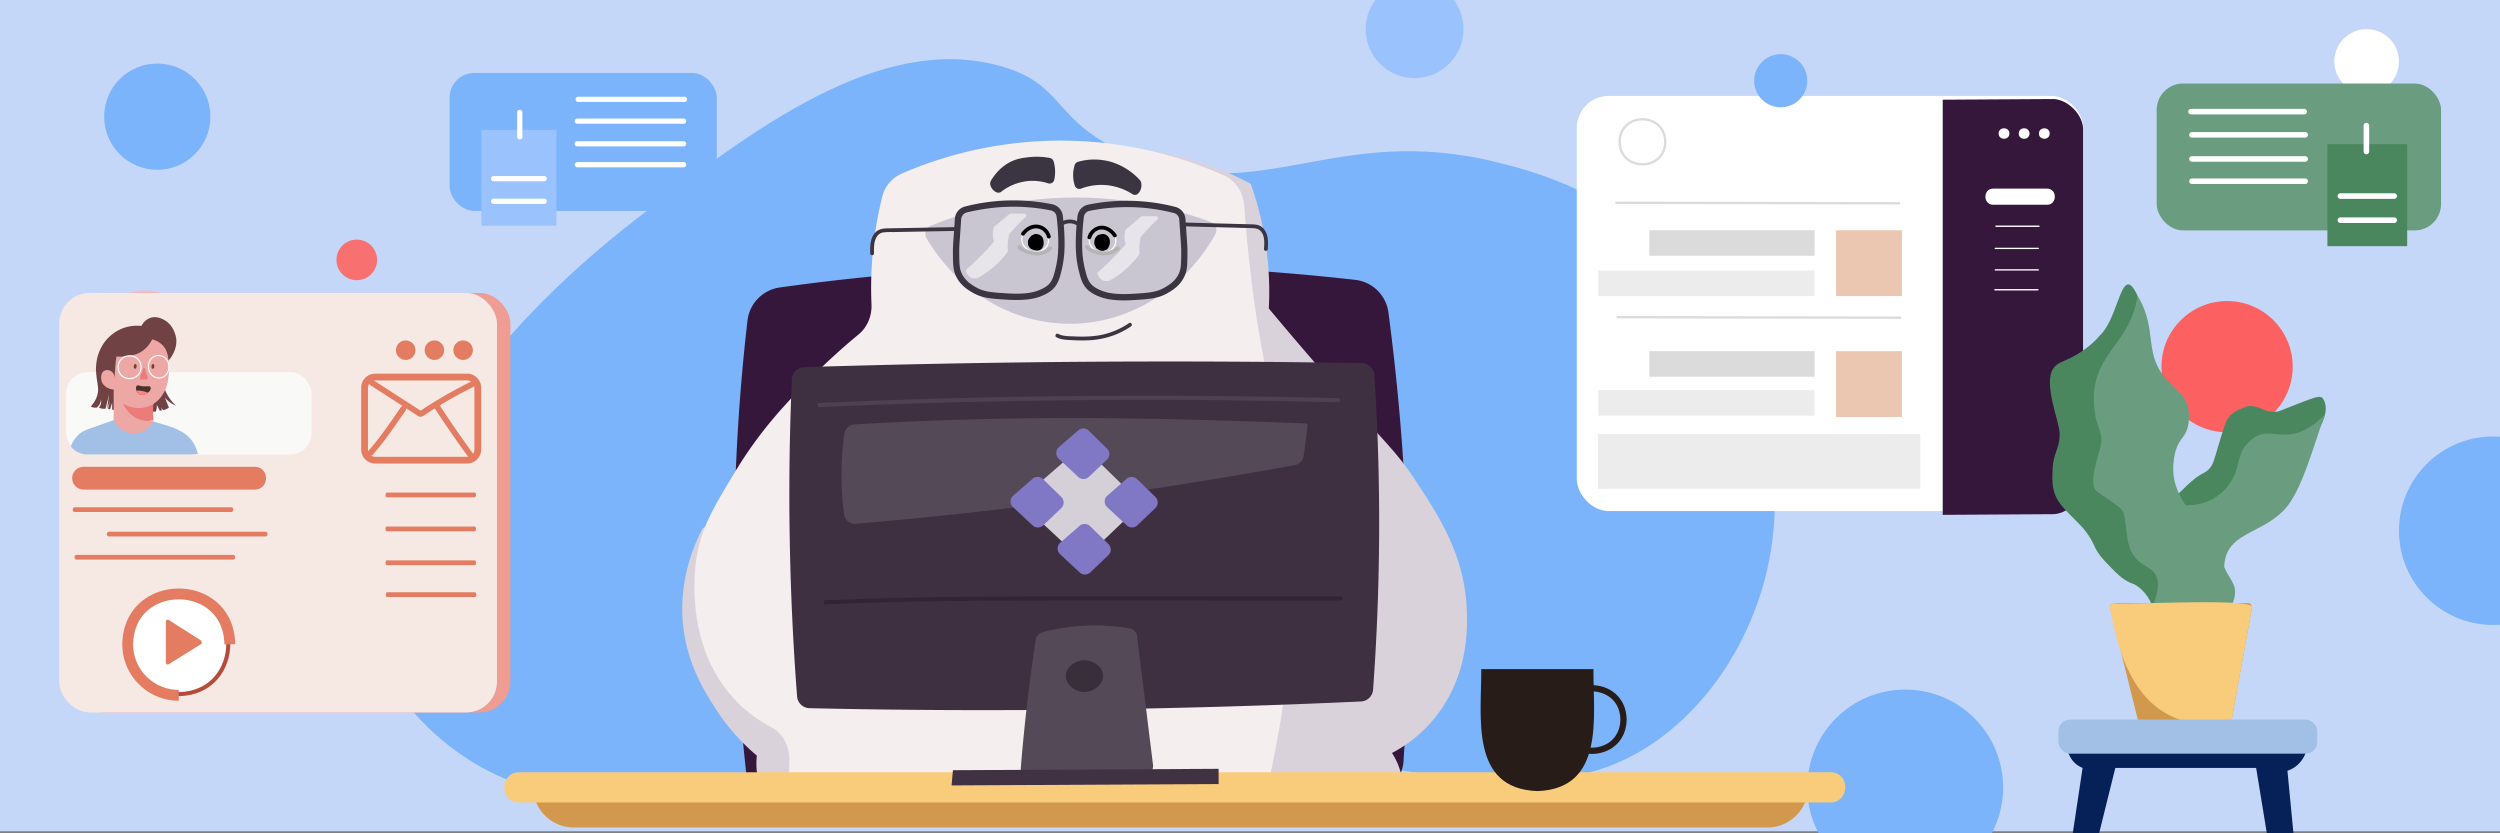 <svg id="Layer_1" data-name="Layer 1" xmlns="http://www.w3.org/2000/svg" viewBox="0 0 2400 800"><rect x="0" y="0" width="2400" height="800" fill="#808080" stroke="none"/><defs><style>.cls-1{fill:#c5d7f9}.cls-2{fill:#7bb4fb}.cls-3,.cls-47{fill:#fff}.cls-4{fill:#35173c}.cls-5{fill:#ebc7b1}.cls-6{fill:#dbdbdb}.cls-7{fill:#ececec}.cls-25,.cls-43,.cls-44,.cls-48,.cls-50,.cls-51,.cls-8,.cls-9{fill:none}.cls-43,.cls-44,.cls-50,.cls-51,.cls-8{stroke:#fff}.cls-50,.cls-51,.cls-8{stroke-linecap:round;stroke-linejoin:round}.cls-8{stroke-width:1.29px}.cls-9{stroke:#dbdbdb;stroke-width:2.25px}.cls-25,.cls-43,.cls-44,.cls-47,.cls-48,.cls-9{stroke-miterlimit:10}.cls-10{fill:#feb5b4}.cls-11{fill:#fc6060}.cls-12{fill:#f97070}.cls-13{fill:#9ac3fd}.cls-14{fill:#dad2da}.cls-15{fill:#f4eeee}.cls-16{fill:#c9c5d1}.cls-17{fill:#b5b4b4}.cls-18{fill:#3b3542}.cls-19{fill:#e7e4ea}.cls-20{fill:#d2984d}.cls-21{fill:#f9cc7b}.cls-22{fill:#4a875f}.cls-23{fill:#6a9d7f}.cls-24{fill:#271c17}.cls-25{stroke:#271c17;stroke-width:6px}.cls-26{fill:#3e3040}.cls-27{fill:#544957}.cls-28{fill:#4f4151}.cls-29{fill:#312533}.cls-30{fill:#392f3b}.cls-31{fill:#d5cfd8}.cls-32{fill:#8178c5}.cls-33{fill:#403243}.cls-34{fill:#ef9c92}.cls-35{fill:#f6e8e3}.cls-36{fill:#e37c61}.cls-37{fill:#f9f9f7}.cls-38{fill:#714243}.cls-39{fill:#a2c0e5}.cls-40{fill:#eb7c7a}.cls-41{fill:#eda7a5}.cls-42{fill:#784024}.cls-43{stroke-width:1.19px}.cls-44{stroke-width:1.1px}.cls-45{fill:#4b332c}.cls-46{fill:#ff8382}.cls-47{stroke:#b54c3a;stroke-width:3.88px}.cls-48{stroke:#e37c61;stroke-width:10.39px}.cls-49{fill:#062157}.cls-50{stroke-width:5.02px}.cls-51{stroke-width:5.34px}</style></defs><path class="cls-1" d="M0 -2H2400V798H0z"/><path class="cls-2" d="M448 728c-12-7.9-74.73-49.07-91-121-20.17-89.2 43.36-171.32 105-251 17.83-23.05 65.7-82.17 153-149C722.75 124.51 843.83 31.83 959 63c65.51 17.73 49.67 54 126 86 124.52 52.15 195.58-32.34 353 7 31.17 7.79 93.23 24.05 151 75 83.84 73.94 135.25 200.33 107 318-4.39 18.28-21.72 86.57-81 142-157.76 147.52-356.33-35.71-767 30-163.19 26.11-288.63 80.13-400 7z"/><rect class="cls-3" x="1513.72" y="92.08" width="486.23" height="398.53" rx="30.66"/><path class="cls-4" d="M1969.12 493.61c15.3 1 31.77-15.3 30.66-30.66V125.74c1.08-15.37-15.69-31.75-30.66-30.66l-104.12.64v398.53z"/><path class="cls-5" d="M1762.64 221.05H1825.84V284.25H1762.64z"/><path class="cls-5" d="M1762.64 337.13H1825.84V400.33H1762.64z"/><path class="cls-6" d="M1583.36 221.05H1742V245.56H1583.36z"/><path class="cls-7" d="M1534.35 259.75H1742V284.26H1534.35z"/><path class="cls-6" d="M1583.36 337.13H1742V361.64H1583.36z"/><path class="cls-7" d="M1534.35 374.53H1742V399.04H1534.35z"/><path class="cls-3" d="M1913.54 196.55h51.59c10 .14 10-15.63 0-15.48h-51.58c-10.04-.15-10.07 15.63-.01 15.48zm43.85-68.36c-.1 6.7 10.41 6.7 10.31 0 .1-6.69-10.41-6.69-10.31 0zm-19.39 0c-.1 6.7 10.42 6.7 10.32 0 .14-6.69-10.38-6.69-10.32 0zm-19.31 0c-.09 6.7 10.42 6.7 10.32 0 .1-6.69-10.41-6.69-10.32 0z"/><path class="cls-8" d="M1957.39 217.18L1916.12 217.18"/><path class="cls-8" d="M1956.39 278.18L1915.12 278.18"/><path class="cls-8" d="M1956.74 238.46L1915.47 238.46"/><path class="cls-8" d="M1956.74 259.1L1915.47 259.1"/><path class="cls-9" d="M1554.8 136.15c.49 28.85 43.41 28.84 43.89 0-.49-28.85-43.4-28.85-43.89 0z"/><path class="cls-9" d="M1823.97 195.16L1550.86 194.67"/><path class="cls-9" d="M1825.09 304.98L1551.98 304.5"/><path class="cls-7" d="M1533.98 416.72H1843.5V469.31H1533.98z"/><path class="cls-4" d="M717.61 307.69a36.22 36.22 0 0 1 31-31.72 2203.84 2203.84 0 0 1 552.39-7.31 36.27 36.27 0 0 1 31.89 31.34c8 60.33 14.14 125.87 17.11 196a2200 2200 0 0 1-2.59 234.53 36.27 36.27 0 0 1-35.68 34l-559 8a36.29 36.29 0 0 1-36.6-32.38 1944.07 1944.07 0 0 1 1.46-432.46z"/><circle class="cls-10" cx="139.5" cy="334.5" r="55.5"/><circle class="cls-3" cx="2272" cy="59" r="31"/><circle class="cls-11" cx="2138" cy="352" r="63"/><circle class="cls-2" cx="1709.5" cy="77.5" r="25.5"/><circle class="cls-2" cx="151" cy="112" r="51"/><circle class="cls-12" cx="342.5" cy="249.5" r="19.5"/><circle class="cls-2" cx="1829" cy="756" r="94"/><circle class="cls-2" cx="2393.5" cy="509.5" r="90.5"/><circle class="cls-13" cx="1358" cy="28" r="47"/><path class="cls-14" d="M1102.14 144.56a291.42 291.42 0 0 1 64.92 16.56 300.33 300.33 0 0 1 33.62 15.28 307.11 307.11 0 0 1 15.06 62.42 311.5 311.5 0 0 1 2.32 57.32c11.36 13.62 29 34.59 51 59.87 60.7 69.75 69.58 74.7 89.26 104.45 24.23 36.64 48.14 73.8 49.84 126.1.51 15.55 1.22 51.19-19.7 86.62a131.09 131.09 0 0 1-52.17 49.68 64.7 64.7 0 0 1 8.12 17.83 68.14 68.14 0 0 1 2.31 24.2l-608.57 7.65a70.91 70.91 0 0 1-11.6-47.13A204.38 204.38 0 0 1 684.83 677c-9.59-15.42-25.17-40.48-29-76.42-4.65-43.91 10.94-78.52 18.55-93q122.41-105.75 245.77-210.17 90.74-76.8 181.99-152.85z"/><path class="cls-15" d="M846.79 189.44a33 33 0 0 1 18.6-22.67 383.88 383.88 0 0 1 309.82 1.77c10.86 4.82 18.32 16 19.23 28.84 1.83 25.66 4.11 47.79 6.24 65.64 1.72 14.47 4 33.25 8.11 57.32 5.89 34.35 10.55 50.13 16.23 76.43 3.1 14.34 12.41 58 16.23 103.18 4.15 49.06.6 85.48-3.48 127.38a1001.62 1001.62 0 0 1-17.43 112.23c-3.19 14.94-15.09 25.7-29 26.25L789.9 781.65c-16.7.66-31-13.34-32-31.66v-.38c-.38-6.85-.38-13.33-.13-19.37.57-13.68-6.3-26.46-17.56-32.3a128.67 128.67 0 0 1-37.95-29.85c-45.57-52.36-35-124-33.62-132.48 4.76-29.16 15.94-47.7 37.1-82.79 24.18-40.1 49.57-66.33 70.71-87.9A609.52 609.52 0 0 1 824.3 321c8.21-6.75 12.81-17.53 12.33-28.79a366.12 366.12 0 0 1 1.22-49.54 361.23 361.23 0 0 1 8.94-53.23z"/><path class="cls-16" d="M889.52 228.81c-2.57-4.33-.8-10.16 3.62-11.94a370.44 370.44 0 0 1 269.56-3.59c4.46 1.66 6.34 7.45 3.87 11.84-29.77 52.85-82.41 85.52-139.19 85.67-55.66.15-107.56-30.97-137.86-81.98z"/><path class="cls-3" d="M993.91 242.69a12.62 12.62 0 0 1-1.38-.08c-6.09-.71-12.41-6.25-12.13-13.37a12.09 12.09 0 0 1 4.37-8.68A13.73 13.73 0 0 1 995 217.2a14.29 14.29 0 0 1 9.35 5.39 12.44 12.44 0 0 1 2.78 9.3c-.86 6.68-7.36 10.8-13.22 10.8zm-.19-24.34a12.73 12.73 0 0 0-8.15 3.13 10.93 10.93 0 0 0-4 7.81c-.25 6.35 5.63 11.48 11.06 12.11 5.61.65 12.42-3.15 13.24-9.66a11.3 11.3 0 0 0-2.54-8.4 13 13 0 0 0-8.52-4.93 10.55 10.55 0 0 0-1.09-.06zm64.82 24.93a12.48 12.48 0 0 1-1.38-.08c-6.09-.71-12.42-6.25-12.13-13.37a12.09 12.09 0 0 1 4.37-8.68 13.76 13.76 0 0 1 10.21-3.36 14.25 14.25 0 0 1 9.34 5.39 12.5 12.5 0 0 1 2.79 9.3c-.84 6.68-7.34 10.8-13.2 10.8zm-.19-24.34a12.73 12.73 0 0 0-8.15 3.13 10.89 10.89 0 0 0-4 7.81c-.25 6.35 5.62 11.48 11.06 12.11 5.61.66 12.42-3.15 13.23-9.66a11.25 11.25 0 0 0-2.53-8.4 13 13 0 0 0-8.52-4.93 10.55 10.55 0 0 0-1.09-.06z"/><path d="M983.69 225.32c2.79-3.76 7.5-6.7 12.33-6a11.24 11.24 0 0 1 9.12 8.34c.59 2.27 4.1 1.31 3.51-1a14.84 14.84 0 0 0-12-10.93c-6.45-.92-12.39 2.73-16.11 7.76a1.82 1.82 0 0 0 .65 2.49 1.85 1.85 0 0 0 2.49-.65zm63.88 3.04c1.22-4 4.78-7.63 9.13-8 4.82-.45 9.42 2.75 11.94 6.64 1.27 2 4.42.14 3.14-1.84-3.25-5-9.19-9.08-15.41-8.41a14.94 14.94 0 0 0-12.32 10.68c-.68 2.25 2.84 3.21 3.52 1z"/><path d="M992.6 229.48c-.36.17.28-.09.37-.12l.67-.16c.35-.07 0 0 0 0h1.08c.48 0-.24-.06 0 0l.38.07.59.16.3.11c-.35-.13 0 0 .06 0a5.7 5.7 0 0 1 .68.39l.33.22c-.07 0-.25-.21 0 0l.46.46c-.2-.22 0-.06 0 0s.24.45.14.22.08.29.07.27V231.21a10.75 10.75 0 0 1 0 1.39v.73c0 .24 0 .35 0 0 0 .14 0 .29-.08.43a7.65 7.65 0 0 1-.32 1.16c-.08.25.15-.28 0-.05s-.1.2-.16.3l-.14.22c-.2.35.25-.24 0 0l-.18.18c-.23.25.05 0 .07 0s-.21.12-.29.18.21-.05 0 0a5.71 5.71 0 0 1-.74.18c-.35.07-.09 0 0 0h-.47a10.91 10.91 0 0 1-1.4 0h-.62c.38 0 .11 0 0 0l-.45-.11-.3-.08s-.46-.18-.2-.07-.2-.1-.2-.1a2.26 2.26 0 0 1-.26-.16l-.26-.17c.28.2.06 0 0 0l-.21-.21c-.13-.14-.23-.31-.07-.06a5.89 5.89 0 0 1-.32-.54c0-.1-.16-.4 0 0 0-.09-.07-.18-.1-.27a5.12 5.12 0 0 1-.15-.56v-.19-.26-.65c0 .4 0-.08.06-.23s.05-.19.07-.28.15-.46.06-.19 0-.05.05-.11.14-.26.22-.38.26-.35 0-.05a2 2 0 0 1 .19-.22 4 4 0 0 1 .42-.4c-.32.28.17-.11.27-.17l.31-.17c.32-.18-.3.07.08 0l.54-.15c.38-.09-.06 0-.07 0h.62c.19 0 .33-.08 0 0 .17 0 .51.13.67.18s.27.15 0 0l.25.13.24.14.17.11c-.23-.16.14.11.15.12l.21.2a2.09 2.09 0 0 1 .2.22c.06.06.3.42.09.08.1.17.22.33.32.5s.12.22.17.33.14.35.06.13.06.2.06.21l.09.29c0 .11 0 .23.07.35-.06-.34 0 .19 0 .23 0 .47 0 .06 0 0v.17-.05s-.2.33-.07.15-.18.18-.18.17-.26.2 0 0l-.24.15c-.07 0-.15.08-.23.13-.33.19.32-.08 0 0a3.41 3.41 0 0 0-.55.14c-.22.09.45 0 .05 0h-.73c-.04 0 .4.08 0 0l-.31-.07a2.65 2.65 0 0 0-.3-.11c-.2 0 .32.17 0 0s-.41-.27-.61-.35.22.22.06 0a3.45 3.45 0 0 0-.28-.26l-.23-.24c-.22-.23.08.19 0 0s-.26-.43-.37-.64c0 .06.12.36 0 .05l-.12-.42v.06a3.08 3.08 0 0 1 0-.43s-.12.45 0 .08-.21.26 0-.05a1.07 1.07 0 0 1-.27.25c.29-.21-.28 0 .06 0-.41.07-.18 0-.07 0 .44 0-.36-.11.09 0l.29.08c.13 0 .43.16.13 0a5.52 5.52 0 0 1 .69.34 3.79 3.79 0 0 1 .34.2c.14.09-.13-.17 0 .07 0 0-.19-.44-.15-.24s0-.36 0 0a1.16 1.16 0 0 1 1.52-1 .94.94 0 0 1 .4.31.75.75 0 0 1 .16.35v.15l-.25.92.06-.08-.65.65-.25.12h-1l-.25-.11-.66-.65.06.09a1.84 1.84 0 0 0 2.49.66 1.86 1.86 0 0 0 .66-2.5 2.12 2.12 0 0 0-3.59-.1 2.44 2.44 0 0 0 .44 2.94 2.66 2.66 0 0 0 2.62.72 2.6 2.6 0 0 0 1.8-2.46c.07-2-1.72-3.13-3.37-3.78a3.65 3.65 0 0 0-4.65 1.32 4.79 4.79 0 0 0 .37 4.75 6.47 6.47 0 0 0 3.31 2.63c3 1.1 6.83-.57 7.13-4a6.79 6.79 0 0 0-1.63-4.63 6.19 6.19 0 0 0-10.86 1.91 6.67 6.67 0 0 0 2.87 7.93 8.73 8.73 0 0 0 4.44.91 6.77 6.77 0 0 0 4.61-1.51 6.58 6.58 0 0 0 1.78-3.69 9.92 9.92 0 0 0-.08-4.66c-1.13-3.25-5-4.66-8.2-4.22a8.18 8.18 0 0 0-2.22.69 1.84 1.84 0 0 0-.65 2.5 1.87 1.87 0 0 0 2.49.65zm66.59-3.66a5.15 5.15 0 0 0-6.14.66 8.61 8.61 0 0 0-2.55 6 6 6 0 0 0 2.65 5.51 13.19 13.19 0 0 0 4.9 1.7c1.3.26 2.7.74 4 .07a5.81 5.81 0 0 0 2.12-2.4 10.34 10.34 0 0 0 1.32-6 7.56 7.56 0 0 0-2.63-5.17 6.45 6.45 0 0 0-5.41-1.45 6.15 6.15 0 0 0-4.14 3.65 10 10 0 0 0-.78 6.15 4.08 4.08 0 0 0 2.28 2.59l1.49.74a9.19 9.19 0 0 0 1.84.83c2.7.67 4.13-2.6 4.53-4.72s.29-4.49-1.18-6.15a3.37 3.37 0 0 0-2.8-1.16 3.86 3.86 0 0 0-2.7 1.59c-1.1 1.43-2 3.78-1.53 5.59a2.78 2.78 0 0 0 3.22 2 3.49 3.49 0 0 0 2.52-2.53 5.63 5.63 0 0 0 .2-3.07 2.53 2.53 0 0 0-3.54-1.58 9.21 9.21 0 0 0-4.74 3.85c-1 2-1 4.62.82 6.15a11 11 0 0 0 3.09 1.68 5.8 5.8 0 0 0 3.37.32 4.5 4.5 0 0 0 2.74-1.91 1.82 1.82 0 1 0-3.15-1.84c.19-.28-.13.11-.17.14.26-.2 0 0 0 0-.52.08.33-.05-.19.06-.35.08-.09 0 0 0a3.32 3.32 0 0 1-1.65-.34q-.47-.21-.93-.45l-.48-.27s-.26-.21-.07-.05c0 0-.37-.44-.2-.17a1.73 1.73 0 0 1-.16-.3c.15.35 0-.17 0-.21.06.32 0-.1 0-.2 0-.51-.06.16 0-.13a3.48 3.48 0 0 1 .1-.44s.2-.49.1-.28.16-.28.15-.25.29-.4.17-.25.28-.29.23-.25l.35-.32.31-.22c.52-.35 1.09-.62 1.63-.93.08 0 .2-.17.1-.05l-1.24-.57a.61.61 0 0 1-.11-.36v.32c0 .2 0 .21 0 0a2.74 2.74 0 0 1 0 .28c0 .16-.07.31-.09.46-.09.52.06-.09 0 .18s.22-.06-.07.11c.22-.13.19-.16.5-.15s.51.2.78.4l.08.17c0-.17 0-.19 0 0V232.61v-.17q.11-.39.24-.78s.21-.55.06-.2l.15-.31a6.37 6.37 0 0 1 .41-.72c-.22.33.08 0 .12-.1.3-.36-.26.23.08-.06l-.19.07c.2 0 .18-.06-.08 0 .09 0 .3.1 0 0h.13q-.31-.15-.06 0s-.4-.22 0 0l.1.11c-.13-.17-.14-.17 0 0a2.49 2.49 0 0 0 .15.28c-.18-.36 0 .12 0 .18s.08.32.12.48c.1.48 0-.25 0 .1a4.35 4.35 0 0 0 0 .51v.74a5.55 5.55 0 0 1-.21 1l-.15.49a1.54 1.54 0 0 1-.17.4c-.06.12-.4.86-.48.85s.18-.17.19-.18l.73-.07c-.21-.06-.25-.08-.12 0-.79-.34-1.57-.77-2.34-1.16l-.31-.17s-.5-.31-.22-.11c-.08-.06-.15-.24-.06-.06s0-.23 0-.27V232.8v-.36-.36-.11c0 .13.06-.33 0-.3l.09-.44c.07-.26.14-.52.22-.78 0 0 .22-.56.07-.22l.15-.31a4.79 4.79 0 0 1 .25-.45s.33-.46.11-.18a4.61 4.61 0 0 1 .57-.6c-.28.25.12-.07.16-.1l.28-.15c-.36.2 0 0 .12 0l.29-.08c.43-.11-.34 0 .1 0h.45c.42 0-.18-.1 0 0s.26.05.37.09.24.09.36.12-.33-.2.06 0c.23.13.45.26.67.41-.29-.2 0 0 .07.06s.27.25.4.39l.21.24c-.25-.3.07.12.09.16a2.61 2.61 0 0 1 .17.28s.23.51.1.18a5.73 5.73 0 0 1 .28.89c0 .12 0 .25.07.37v1.47a5.48 5.48 0 0 1-.1.56c-.07.31-.15.62-.25.92a3.62 3.62 0 0 1-.13.35c-.08.21-.09.24 0 .1l-.12.25c-.14.28-.29.56-.45.82l-.26.39c-.32.46.11-.1-.12.14l-.06.07c-.16.16-.18.17-.06.06l.37-.1h-.07a6.83 6.83 0 0 0-1.21-.25c-.72-.15-1.45-.29-2.17-.48-.31-.08-.62-.17-.92-.27l-.3-.12c-.2-.07-.2-.07 0 0l-.21-.1c-.25-.14-.5-.28-.74-.43-.4-.25.2.24-.12-.1l-.32-.33c-.3-.32.12.28-.08-.12-.07-.15-.16-.28-.23-.42.15.34 0-.09 0-.18a1.15 1.15 0 0 1-.07-.46 5.55 5.55 0 0 1 .24-2 4.08 4.08 0 0 1 .84-1.74c-.2.25.21-.2.2-.19s.45-.34.19-.18l.39-.22c.11 0 .1 0 0 0l.34-.11c.31-.1.13 0 0 0h.37l.33.08c.2.07.21.07 0 0a2.9 2.9 0 0 1 .29.19 1.82 1.82 0 1 0 1.84-3.15z"/><path d="M993.72 228.29h.82c.12 0 .7.09.33 0 .24 0 .48.08.72.14l.39.12.24.08c-.24-.1.23.11.22.11l.28.16a2.46 2.46 0 0 1 .27.17c-.28-.19 0 0 .08.07l.28.28s.21.27 0 0c.07.09.13.19.19.28s.26.5.16.27a6.77 6.77 0 0 1 .49 3.13V234.23c0-.32 0 0 0 0-.06.25-.11.5-.18.75s-.08.26-.13.39c.1-.29 0 .06-.08.16a6.16 6.16 0 0 1-.33.55c.21-.3-.22.21-.3.27s.35-.16-.12.08c-.11 0-.21.12-.33.17.25-.11 0 0-.06 0s-.35.1-.53.13c.32-.05-.07 0-.15 0H995.15c-.05 0-.36-.05-.07 0a12.45 12.45 0 0 1-1.73-.41c-.27-.08-.54-.17-.8-.27.24.09 0 0-.08 0l-.42-.22-.32-.19s-.35-.28-.16-.12l-.27-.26s-.35-.45-.16-.16c-.12-.19-.23-.38-.34-.58-.24-.46 0 .18 0-.12-.05-.13-.09-.27-.13-.41s-.13-.7-.09-.36a6.47 6.47 0 0 1 0-.88v-.43c0-.14 0-.12 0 0a2 2 0 0 1 0-.26 5.05 5.05 0 0 1 .25-.84c.11-.29-.21.35.06-.13.09-.15.17-.31.27-.47l.19-.3c.29-.43-.2.19.15-.19.2-.21.4-.42.62-.62l.26-.23c-.25.21.14-.09.19-.13a7 7 0 0 1 .75-.44l.39-.19.32-.11a1.87 1.87 0 0 0 1.27-2.24A1.84 1.84 0 0 0 993 225a8.82 8.82 0 0 0-6 6.44 7.91 7.91 0 0 0 .56 4.8 6.56 6.56 0 0 0 3.39 3.15c2.87 1.24 6.86 1.89 9.17-.77 2-2.29 2.08-5.79 1.44-8.62a6.5 6.5 0 0 0-3.1-4.29 9.26 9.26 0 0 0-4.71-1.06 1.82 1.82 0 0 0 0 3.64z"/><path class="cls-17" d="M1041.74 238c1.82 2.38 4.27 3.59 7 4.65a35.61 35.61 0 0 0 9.59 2.55 21.71 21.71 0 0 0 16.14-5.61c1.77-1.55-.82-4.12-2.58-2.57a18.14 18.14 0 0 1-13.17 4.57 28.79 28.79 0 0 1-7.92-2c-2.06-.77-4.52-1.57-5.91-3.39a1.89 1.89 0 0 0-2.49-.65 1.83 1.83 0 0 0-.66 2.49zm-64.91 0c1.82 2.38 4.26 3.59 7 4.65a35.44 35.44 0 0 0 9.58 2.55 21.75 21.75 0 0 0 16.15-5.61c1.76-1.55-.83-4.12-2.58-2.57a18.14 18.14 0 0 1-13.17 4.57 28.61 28.61 0 0 1-7.92-2c-2.06-.77-4.52-1.57-5.91-3.39a1.9 1.9 0 0 0-2.5-.65 1.83 1.83 0 0 0-.65 2.49z"/><path class="cls-18" d="M975.71 288c-2.8 0-5.92-.1-9.38-.31-14.68-.91-23.54-1.45-32.65-6.78-4.57-2.68-12.22-7.16-16.32-16.71-2.42-5.63-2.47-11-2.57-21.55 0-4.93.18-8.07.73-15.67.13-1.79.27-3.84.44-6.22.27-3.89.5-7.39.69-10.39a13.08 13.08 0 0 1 9.53-12.06 187.38 187.38 0 0 1 84.23-2.16 12.88 12.88 0 0 1 9.94 11.36c1.09 9.1 2.21 22.61 1.36 35.31a94.12 94.12 0 0 1-2.39 15.8c-1.63 6.78-2.81 11.68-6.32 16.39-3.11 4.17-8.12 7.43-15.34 10-3.9 1.35-10.19 2.99-21.95 2.99zm-53-77.24c-.2 3-.43 6.52-.7 10.42-.17 2.39-.31 4.44-.44 6.23-.55 7.64-.76 10.5-.71 15.18.09 9.79.14 14.7 2.07 19.21 3.31 7.72 9.63 11.42 13.81 13.87 7.54 4.41 14.63 5 30 5.95 16.9 1.05 24.62-.86 28.95-2.38 6-2.09 10.15-4.73 12.48-7.86 2.76-3.71 3.76-7.88 5.28-14.18a87.27 87.27 0 0 0 2.24-14.78c.82-12.24-.27-25.35-1.33-34.18a6.82 6.82 0 0 0-5.12-6.13 181.35 181.35 0 0 0-81.51 2.09 7 7 0 0 0-5 6.56zm156.37 77.62c-11.76 0-18-1.65-22-3-7.21-2.53-12.23-5.79-15.33-10-3.51-4.71-4.69-9.61-6.32-16.39a93.1 93.1 0 0 1-2.39-15.8c-.86-12.7.26-26.21 1.35-35.31a12.9 12.9 0 0 1 9.94-11.36 187.42 187.42 0 0 1 84.24 2.16 13.06 13.06 0 0 1 9.52 12.06c.2 3 .43 6.5.7 10.39.16 2.38.31 4.42.44 6.21.54 7.6.77 10.75.72 15.68-.09 10.6-.14 15.92-2.56 21.55-4.1 9.55-11.75 14-16.33 16.71-9.1 5.33-18 5.87-32.64 6.78-3.42.23-6.54.32-9.34.32zm2.75-89.54a182 182 0 0 0-36.25 3.66 6.83 6.83 0 0 0-5.11 6.12c-1.06 8.84-2.15 21.95-1.33 34.19a87.27 87.27 0 0 0 2.24 14.78c1.52 6.3 2.52 10.47 5.28 14.18 2.33 3.13 6.53 5.77 12.48 7.86 4.33 1.52 12 3.43 28.94 2.38 15.33-.94 22.42-1.54 30-6 4.19-2.44 10.51-6.14 13.82-13.86 1.93-4.51 2-9.42 2.07-19.21 0-4.68-.16-7.54-.71-15.18-.13-1.8-.28-3.85-.44-6.23-.27-3.9-.51-7.41-.7-10.42a7 7 0 0 0-5-6.56 182 182 0 0 0-40.08-5.67c-1.75-.01-3.48-.04-5.21-.04z"/><path class="cls-18" d="M1137 217.28l37.89 1 19 .52c3.06.08 6.13.1 9.2.26 2.55.14 5.06.64 6.92 2.53 4.41 4.48 3.79 11.73 3.42 17.47-.15 2.34 3.5 2.33 3.65 0 .37-5.88.65-12.21-2.51-17.46a12.12 12.12 0 0 0-6-5.19c-2.76-1.07-5.82-1-8.74-1.1l-39.83-1.05-22.93-.63c-2.35-.06-2.35 3.58 0 3.65zM839.06 243.2c-.12-5.5-.33-11.58 2.93-16.33a8.77 8.77 0 0 1 6.12-3.78 66.42 66.42 0 0 1 8.81-.31l38.79-.71 21.87-.4c2.35 0 2.35-3.69 0-3.64l-41.26.75-20.39.37c-5.81.1-12.08-.31-16.15 4.63-4.47 5.44-4.51 12.74-4.37 19.42.05 2.34 3.7 2.35 3.65 0zm181.1-26.77a12.55 12.55 0 0 1 13.93.14 1.84 1.84 0 0 0 2.49-.65 1.86 1.86 0 0 0-.65-2.5 16.16 16.16 0 0 0-17.61-.14c-2 1.27-.14 4.43 1.84 3.15zm-6.02 107.32c4.2 2.3 9 2.45 13.69 2.72 5.13.29 10.27.46 15.4.28a81 81 0 0 0 28.52-5.85 79.11 79.11 0 0 0 14-7.56c1.93-1.31.11-4.47-1.84-3.15a74.1 74.1 0 0 1-24.33 10.81c-9.37 2.24-19 2.38-28.63 1.94-4.89-.22-10.55 0-15-2.38-2.05-1.13-3.89 2-1.84 3.15zm-6.27-172.11a4.86 4.86 0 0 1 3.69 3.55 35.69 35.69 0 0 1 .57 17.16 4.61 4.61 0 0 1-5.86 3.69 48 48 0 0 0-20-2.18 50 50 0 0 0-25.08 10.2 4.31 4.31 0 0 1-4.15.68 9.83 9.83 0 0 1-4.38-3.24 10.87 10.87 0 0 1-1.91-3.9 5.38 5.38 0 0 1 .57-4.17c3.29-5.49 8.84-12.68 17.57-17.41 6.92-3.75 13.12-4.46 18.54-5.09a68.78 68.78 0 0 1 20.44.71zm27.01 3.69a4.75 4.75 0 0 0-3.2 3.24 32.1 32.1 0 0 0 .1 19.49 4.52 4.52 0 0 0 5.86 3.06 55 55 0 0 1 23.93-3.44 56.26 56.26 0 0 1 25.59 8.69 4.26 4.26 0 0 0 5.26-.41 9.76 9.76 0 0 0 1.61-1.91 12.16 12.16 0 0 0 1.54-8.47 5.2 5.2 0 0 0-1.31-2.75 62.07 62.07 0 0 0-25.73-16.83 57.51 57.51 0 0 0-33.65-.67z"/><path class="cls-19" d="M983.61 205.06H970a1.51 1.51 0 0 0-1 .37l-14.3 12.07a1.78 1.78 0 0 0-.52.76 20 20 0 0 0-1 4.64 20.63 20.63 0 0 0 .82 7.92 1.88 1.88 0 0 1-.34 1.79c-3.18 3.69-6.62 7.48-10.34 11.3-5.28 5.44-10.47 10.3-15.44 14.61a1.83 1.83 0 0 0-.55 1.83 9.79 9.79 0 0 0 3.24 5.22 8.55 8.55 0 0 0 8 1.32 1.45 1.45 0 0 0 .26-.11 87.23 87.23 0 0 0 16.12-11.4 92.55 92.55 0 0 0 12.32-13.44 1.83 1.83 0 0 0 .35-1.31 47 47 0 0 1 .08-9.45 45 45 0 0 1 1.05-5.94 1.78 1.78 0 0 1 .39-.76q3.68-4.23 7.83-8.59 3.91-4.09 7.72-7.73a1.8 1.8 0 0 0-1.08-3.1zm126.39 2.55h-13.64a1.54 1.54 0 0 0-1 .37l-14.27 12.07a1.58 1.58 0 0 0-.52.76 19.33 19.33 0 0 0-1 4.64 20.41 20.41 0 0 0 .83 7.92 1.89 1.89 0 0 1-.35 1.78c-3.18 3.7-6.62 7.49-10.33 11.31a247.848 247.848 0 0 1-15.45 14.61 1.82 1.82 0 0 0-.55 1.83 9.85 9.85 0 0 0 3.24 5.22 8.57 8.57 0 0 0 8 1.32 1.12 1.12 0 0 0 .25-.11 86.57 86.57 0 0 0 16.12-11.4 92 92 0 0 0 12.32-13.45 1.8 1.8 0 0 0 .35-1.3 47.06 47.06 0 0 1 .08-9.46 45.15 45.15 0 0 1 1-5.93 1.72 1.72 0 0 1 .39-.76c2.46-2.82 5.06-5.69 7.83-8.59q3.92-4.09 7.72-7.73a1.79 1.79 0 0 0-1.02-3.1z"/><path class="cls-20" d="M550.77 794.39h1146a39 39 0 0 0 39-39h-1224a39 39 0 0 0 39 39z"/><path class="cls-21" d="M498.27 770.39h1259c18.44 0 19.35-28.91 0-29h-1259c-18.45 0-19.36 28.9 0 29z"/><path class="cls-22" d="M2065.92 583.12c-.69-8.38-11.45-21.22-20.14-23.33-8.78-3.85-14.15-9.51-24.85-20.8-12.6-13.3-8.13-16-21-31.81-20.19-21.66-31.2-26.54-29.52-53.22.08-20.09 7-21.79 6.85-37.6 0-11.35-16.09-48-6.07-62.57 4.17-6.25 9.3-6 20.49-12.32 3.84-2.16 15.33-8.72 24.57-19.85 18.42-17.48 20.29-71.34 35.69-37.89 9.28 49.58-1.14 179.22 32.07 192.83 6.51.46 10-6 19.69-14.36 11.27-9.74 13.61-7.12 18.66-13.95 1.93-2.62 2.56-4.33 7.75-22 7.63-24.21 6.11-28.31 26.42-36 12-2.47 15.59 6.17 29.14 4.91 2.78-.26 2.17-.58 23.14-8.65 14.22-5.47 17.87-6.61 20.59-4.67 10.31 13-6 36.3-12.42 41.32-39.61 33.93-106.13 96.41-151.06 159.96z"/><path class="cls-23" d="M2142.78 580.75c7.76-19.11-1.73-21.94-7.52-36.59 1.17-32.83 33.65-30.39 57-54.08 16.93-17 28.08-60 39.5-92-13.74 14.28-25.75 18.2-34.35 19-12.79 1.24-21.51-4-32.21 2.22-15.91 10.77-14.51 20.56-19.48 35.55-11 24.66-32 30.56-47.61 30.24-8.84-13.88-15.71-29.27-9.34-53 4.05-12.36 9.46-12 11.83-23.63.57-2.79 2.61-13.45-2.43-23.85-2.9-6-5.4-6.25-14.15-16.21-28.77-27.42-10.82-49.6-32.05-84.71-6.27 48.38-47.59 56.33-41.24 109.83 1.89 18.07 8.23 19.91 6.09 33 0 5.51-10 27.91-6.65 41.06 2 4.67 5.66 6 14.26 12 7.61 5.37 11.41 8.06 13.14 10.71 4.8 8.24 2.1 31.68 10.47 42.5 7.11 11.09 15.92 10.21 20.88 18.25 3.19 5.18 5 14.4-3 32z"/><path class="cls-20" d="M2056.32 694.92l81.83 1a3.93 3.93 0 0 0 3.92-3.23q9.9-54.57 19.79-109.14a3.92 3.92 0 0 0-3.86-4.63h-128.54a3.94 3.94 0 0 0-3.82 4.88l26.91 108.13a3.93 3.93 0 0 0 3.77 2.99z"/><path class="cls-21" d="M2121.91 695.73c5.89-1.21 17.34 3.51 20.16-3q9.9-54.57 19.79-109.14c6.51-10.58-131.21-2-132.4-4.63a3.94 3.94 0 0 0-3.82 4.88c9.93 55.69 30.48 110.5 96.27 111.89z"/><path class="cls-24" d="M1475.87 759.45c65.33-2.3 53.46-72 53.85-117.06H1422c.4 45.11-11.45 114.75 53.87 117.06z"/><path class="cls-25" d="M1497.72 690.77c.68 40 60.2 40 60.87 0-.68-40.01-60.19-40-60.87 0z"/><path class="cls-26" d="M760.21 364.15A12.2 12.2 0 0 1 772 352.47q122.19-3.8 249.08-5 146.2-1.29 286.34 1.14a12.22 12.22 0 0 1 12 11.44c2.68 41.47 4.33 85.17 4.55 130.89.3 60.6-1.92 117.8-5.82 171.16a12.21 12.21 0 0 1-11.61 11.33Q1185.18 679 1057 680.94q-144.11 2-279.89-1.08a12.21 12.21 0 0 1-11.9-11.29c-3.72-48.46-6.26-99.77-7.1-153.68-.86-52.78 0-103.11 2.1-150.74z"/><path class="cls-27" d="M1252.9 427.88c-.34 2.59-.82 6-1.45 9.95a10.4 10.4 0 0 1-8.4 8.64 4417.052 4417.052 0 0 1-220 34.55q-104.36 13.69-201.52 21.77a10.41 10.41 0 0 1-11.18-9 288.17 288.17 0 0 1 .19-77.34 10.39 10.39 0 0 1 9.72-9c82.23-4.77 150.17-6 198.81-6.15 99.73-.34 219.08 4.58 234.73 5.24a1.6 1.6 0 0 1 1.51 1.79z"/><path class="cls-28" d="M786.68 390.78q97.32-4.3 194.73-5.95 96.9-1.63 193.82-.62 54.66.57 109.31 2c2.57.06 2.57-3.92 0-4q-97.36-2.5-194.79-2.36-96.91.15-193.75 2.95-54.65 1.57-109.27 4c-2.55.11-2.56 4.1 0 4z"/><path class="cls-29" d="M792.58 580.2c64.17-2.78 128.38-3.56 192.6-3.71 64.39-.15 128.79 0 193.18 0h108.53c2.56 0 2.57-4 0-4h-193.38c-64.29 0-128.59-.25-192.88.69q-54 .79-108 3.07c-2.55.11-2.56 4.1 0 4z"/><path class="cls-27" d="M994.32 614.15a8.84 8.84 0 0 1 6.48-7.19 194.71 194.71 0 0 1 83.6-3.64 8.83 8.83 0 0 1 7.23 7.62l15.27 123.37a8.84 8.84 0 0 1-8.59 9.93L989 746.49a8.84 8.84 0 0 1-9-9.56q2.78-34.54 7.21-71.27 3.25-26.42 7.11-51.51z"/><path class="cls-30" d="M1040.36 633.78c-7.9.26-16.94 6.11-17.27 14.61-.34 8.8 8.81 15.66 17.27 15.94 9.14.31 18.94-7 18.6-15.94-.33-8.64-9.96-14.9-18.6-14.61z"/><path class="cls-31" d="M1035.39 431l-53.08 46.17a5.22 5.22 0 0 0-.14 7.77l53.25 49.78a5.24 5.24 0 0 0 7.19 0l49.62-47.32a5.24 5.24 0 0 0 0-7.53l-49.79-48.63a5.25 5.25 0 0 0-7.05-.24z"/><path class="cls-32" d="M1035.06 413.17l-18.51 16.1a7.45 7.45 0 0 0-.2 11.06l18.76 17.53a7.45 7.45 0 0 0 10.22-.05l17.3-16.5a7.44 7.44 0 0 0 .06-10.71l-17.54-17.14a7.46 7.46 0 0 0-10.09-.29zm46.5 46.5l-18.51 16.09a7.44 7.44 0 0 0-.2 11.06l18.75 17.53a7.44 7.44 0 0 0 10.22-.05l17.3-16.49a7.46 7.46 0 0 0 .07-10.72L1091.64 460a7.43 7.43 0 0 0-10.08-.33zm-45.17 45.16l-18.51 16.1a7.45 7.45 0 0 0-.2 11.06l18.76 17.53a7.45 7.45 0 0 0 10.22 0L1064 533a7.44 7.44 0 0 0 .06-10.71l-17.54-17.14a7.46 7.46 0 0 0-10.13-.32zm-45.16-45.16l-18.52 16.09a7.45 7.45 0 0 0-.19 11.06l18.75 17.53a7.44 7.44 0 0 0 10.22-.05l17.3-16.49a7.46 7.46 0 0 0 .07-10.72L1001.31 460a7.43 7.43 0 0 0-10.08-.33z"/><path class="cls-33" d="M914.83 739.39l255.05-1.33v14.61L913.5 754q.66-7.3 1.33-14.61z"/><rect class="cls-34" x="69.68" y="281.21" width="420.32" height="402.73" rx="29.52"/><rect class="cls-35" x="56.78" y="281.21" width="420.32" height="402.73" rx="29.52"/><path class="cls-36" d="M244.58 470H80.23a10.93 10.93 0 1 1 0-21.86h164.35c14.32.21 14.42 21.59 0 21.86zM222 491.51H71.84a2.11 2.11 0 0 1-2-2.58 2 2 0 0 1 2-1.95H222c2.62-.04 2.66 4.57 0 4.53zM254.83 515H104.67a2.11 2.11 0 0 1-2-2.58 2 2 0 0 1 2-1.95h150.16c2.62-.08 2.66 4.53 0 4.53zm-31.07 22.24H73.6a2.11 2.11 0 0 1-2-2.58 2 2 0 0 1 2-2h150.16c2.62 0 2.66 4.62 0 4.58zm232.05-59.8h-84.56c-.77 0-1.22-1.31-1.11-2.57 0-1.09.5-2 1.11-2h84.56c1.48 0 1.49 4.61 0 4.57zm0 32.56h-84.56c-.77 0-1.22-1.31-1.11-2.58 0-1.08.5-1.95 1.11-1.95h84.56c1.48-.04 1.49 4.53 0 4.53zm0 32.55h-84.56c-.77 0-1.22-1.31-1.11-2.58 0-1.08.5-2 1.11-2h84.56c1.48.03 1.49 4.62 0 4.58zm.27 30.6h-84.56c-.77 0-1.21-1.31-1.1-2.57 0-1.08.49-2 1.1-2h84.56c1.48 0 1.5 4.61 0 4.57zM448.42 445h-88.17a13.51 13.51 0 0 1-13.5-13.5v-59.29a13.51 13.51 0 0 1 13.5-13.5h88.17a13.51 13.51 0 0 1 13.49 13.5v59.26A13.51 13.51 0 0 1 448.42 445zm-88.17-79.73a7 7 0 0 0-7 7v59.26a7 7 0 0 0 7 7h88.17a7 7 0 0 0 7-7v-59.32a7 7 0 0 0-7-7z"/><path class="cls-36" d="M454 365.45a432 432 0 0 0-50.68 29.1 2.87 2.87 0 0 0-1 3.83 2.81 2.81 0 0 0 3.82 1 432.14 432.14 0 0 1 50.69-29.1 2.82 2.82 0 0 0 1-3.83 2.87 2.87 0 0 0-3.83-1z"/><path class="cls-36" d="M355.3 369.62l46.58 30.06c3 2 5.84-2.88 2.83-4.83l-46.59-30.07c-3-1.95-5.84 2.89-2.82 4.84z"/><path class="cls-36" d="M357.73 436.63c11.81-13.29 21.69-28.16 31.82-42.73a2.82 2.82 0 0 0-1-3.83 2.86 2.86 0 0 0-3.83 1c-9.86 14.17-19.45 28.66-30.94 41.59a2.85 2.85 0 0 0 0 4 2.82 2.82 0 0 0 4 0zm59.65-44.49q15.42 23.57 32 46.32a2.88 2.88 0 0 0 3.83 1 2.81 2.81 0 0 0 1-3.82q-16.59-22.75-32-46.32c-2-3-6.81-.2-4.83 2.82z"/><rect class="cls-37" x="63.48" y="357.17" width="235.66" height="79.13" rx="20.59"/><path class="cls-38" d="M156.87 351.64c2.28-4.7 4.72-4 8.21-10 1.3-2.2 4.94-8.4 4.1-16.41-.07-.69-1.54-12.78-11.72-18.17-2.09-1.11-7.48-4-13.49-1.76a15.5 15.5 0 0 0-8.2 7.62 38.89 38.89 0 0 0-18.18 2.34 40.07 40.07 0 0 0-17 12.9 42.57 42.57 0 0 0-8.2 21.69 35.31 35.31 0 0 0-.21 6.32c.63 9.77 2.08 13.21 2 18.3-.09 3.88-1.4 9.3-7 15.81a9.46 9.46 0 0 0 2.92 1 9.3 9.3 0 0 0 2.91 0 11.18 11.18 0 0 0 3.89-7.78 8.84 8.84 0 0 1 0 3.89 9.06 9.06 0 0 1-1.9 3.9 10.64 10.64 0 0 0 2.92 1 10.36 10.36 0 0 0 3.36.06q1.73-6.84 3.44-13.67l-2 13.88 3-8-2 7.78 1.94.69 2-6.53v6.81l41.82 1.95a14.73 14.73 0 0 0 1-3.89 14.9 14.9 0 0 0 0-2.92l2.92 5.83 2.06-.32c-.37-1.19-.73-2.38-1.09-3.57a6.28 6.28 0 0 0 1.94 2.92 6.52 6.52 0 0 0 .59.42c.44-.12.89-.25 1.36-.42a17.61 17.61 0 0 0 3.89-1.94q-1.95-4.86-3.89-9.73a24.51 24.51 0 0 0 3.89 3.89 25 25 0 0 0 6.81 3.89 41.3 41.3 0 0 1-10.84-16c-1.73-4.58-5.12-13.76-1.25-21.78z"/><path class="cls-39" d="M169.38 411.85c-2.48-1.2-4.9-2.16-17.59-5.87-5.11-1.49-9.35-2.69-12.31-3.51l-26.38-.59c-10.77 3.87-18.93 6.77-26.38 9.38-3.82 1.33-7.87 2.74-11.72 6.45-3.4 3.28-6.19 7.92-6.9 11a20.55 20.55 0 0 0 16 7.6h98c2.55-.13 5.16-.28 7.82-.43a32.6 32.6 0 0 0-7.62-15.24c-4.14-4.54-8.57-6.64-12.92-8.79z"/><path class="cls-40" d="M148.5 381.32a58.23 58.23 0 0 0-1.07 21.68 26.53 26.53 0 0 1-7 1.76c-3.6.4-10.72 1.19-16.33-3.89-3.26-2.95-7.23-9-5.89-13.48 1.9-6.25 14.04-9.34 30.29-6.07z"/><path class="cls-41" d="M146.09 325.85a19.84 19.84 0 0 1 11.24 7c4.09 5.28 4.43 11.62 4.82 18.84a61.68 61.68 0 0 1-.72 12.65 50.83 50.83 0 0 1-.88 4.35c-1.05 4.31-4.45 13.31-12.86 18.79a27.12 27.12 0 0 1-12.07 4.13 28.41 28.41 0 0 1-17.38-4.21A28.19 28.19 0 0 0 129 400.3a24.59 24.59 0 0 0 18.74 3c-.46 1-5.69 11.44-16.6 12.89-8.73 1.16-17.49-3.94-22-12.89V374c-6-.52-10.68-4.08-11.78-8.79-.06-.25-1.33-6.08 2.14-8.79 2.38-1.86 5.83-1.34 8 .58a8.71 8.71 0 0 1 2.68 5.87c0-3.48.2-7.21.53-11.14.28-3.33.65-6.49 1.07-9.46a48.18 48.18 0 0 0 11.78-.59c3.63-.63 7.32-1.27 11.25-3.51a29.55 29.55 0 0 0 11.28-12.32z"/><path class="cls-42" d="M130 349.38c1.82.31 1.38 4.72-.4 4.7-1.86-.32-1.41-4.73.4-4.7zm17 0c1.82.31 1.37 4.72-.4 4.7-1.84-.32-1.4-4.73.4-4.7z"/><path class="cls-40" d="M139.19 353.74c2.42 10.75 6.21 10.79-3.93 10.5-2.55.05 2-8.78 2.12-10.53a1 1 0 0 1 1.81.03z"/><path class="cls-43" d="M123.48 363.47c15.33.67 16.26-21.56.81-21.92-14 .33-14.62 20.59-.81 21.92z"/><path class="cls-44" d="M142.51 350.55c2-13.92 20.6-11.57 19.6 2.74-1.7 14.71-20.83 11.43-19.6-2.74z"/><path class="cls-45" d="M131.35 370.32c-1.15 1-.7 3.25-.55 4a5.73 5.73 0 0 0 1.68 3.12 6.13 6.13 0 0 0 2.4 1.35 5.63 5.63 0 0 0 1.91.26 9.83 9.83 0 0 0 5.81-2.62 6.57 6.57 0 0 0 1.83-2.31 3.62 3.62 0 0 0 .25-1.43 3.23 3.23 0 0 0-.32-1.26c-.64-1.09-3.15-.44-6.22-.54-4.2-.17-5.63-1.58-6.79-.57z"/><path class="cls-46" d="M141.94 377a23.74 23.74 0 0 0-6.07-1.74A23.49 23.49 0 0 0 131 375a5.82 5.82 0 0 0 2.83 3.53 6.43 6.43 0 0 0 4.46.39 7.73 7.73 0 0 0 3.65-1.92z"/><circle class="cls-36" cx="444.58" cy="336.18" r="9.38"/><circle class="cls-36" cx="417.02" cy="336.18" r="9.38"/><circle class="cls-36" cx="389.47" cy="336.18" r="9.38"/><path class="cls-47" d="M171.41 666.39c-63.68-1.09-63.67-95.81 0-96.89 63.68 1.09 63.67 95.81 0 96.89z"/><path class="cls-48" d="M171.59 667.5a49 49 0 0 1-49-49c1.1-64.41 96.92-64.4 98 0"/><path class="cls-36" d="M159.2 636.27v-39.66a1.85 1.85 0 0 1 2.88-1.37l31.47 20c-1.05.66 1 2.08 0 2.74l-31.47 19.63a1.85 1.85 0 0 1-2.88-1.34z"/><path class="cls-49" d="M1984.27 705.8c-.78 2.84-1.76 17 6.83 25.94a23.61 23.61 0 0 0 8.19 5.46q-11.6 77.14-23.21 154.3h16.39q19.11-77.14 38.23-154.3h135.18q13 79.2 25.94 158.39h19.11l-15-155.66a28 28 0 0 0 9.56-5.46 29.92 29.92 0 0 0 9.56-17.75c-185.05-26.88-227.84-21.54-230.78-10.92z"/><rect class="cls-39" x="1976.08" y="690.78" width="248.51" height="32.77" rx="11.12"/><rect class="cls-2" x="431.62" y="70" width="256.5" height="132.48" rx="23.76"/><path class="cls-13" d="M462.16 124.65H534.12V216.69H462.16z"/><path class="cls-50" d="M555.03 95.37L657.11 95.37"/><path class="cls-50" d="M554.2 116.29L656.28 116.29"/><path class="cls-50" d="M554.2 138.04L656.28 138.04"/><path class="cls-50" d="M554.2 158.12L656.28 158.12"/><path class="cls-50" d="M498.97 107.92L498.97 131.35"/><path class="cls-50" d="M473.87 171.51L522.4 171.51"/><path class="cls-50" d="M473.87 193.26L522.4 193.26"/><rect class="cls-23" x="2070.4" y="80.18" width="273" height="141" rx="25.29" transform="rotate(-180 2206.905 150.685)"/><path class="cls-22" transform="rotate(-180 2272.61 187.335)" d="M2234.32 138.35H2310.91V236.31H2234.32z"/><path class="cls-51" d="M2212.05 107.18L2103.4 107.18"/><path class="cls-51" d="M2212.94 129.45L2104.3 129.45"/><path class="cls-51" d="M2212.94 152.6L2104.3 152.6"/><path class="cls-51" d="M2212.94 173.98L2104.3 173.98"/><path class="cls-51" d="M2271.72 120.54L2271.72 145.48"/><path class="cls-51" d="M2298.44 188.22L2246.78 188.22"/><path class="cls-51" d="M2298.44 211.38L2246.78 211.38"/></svg>